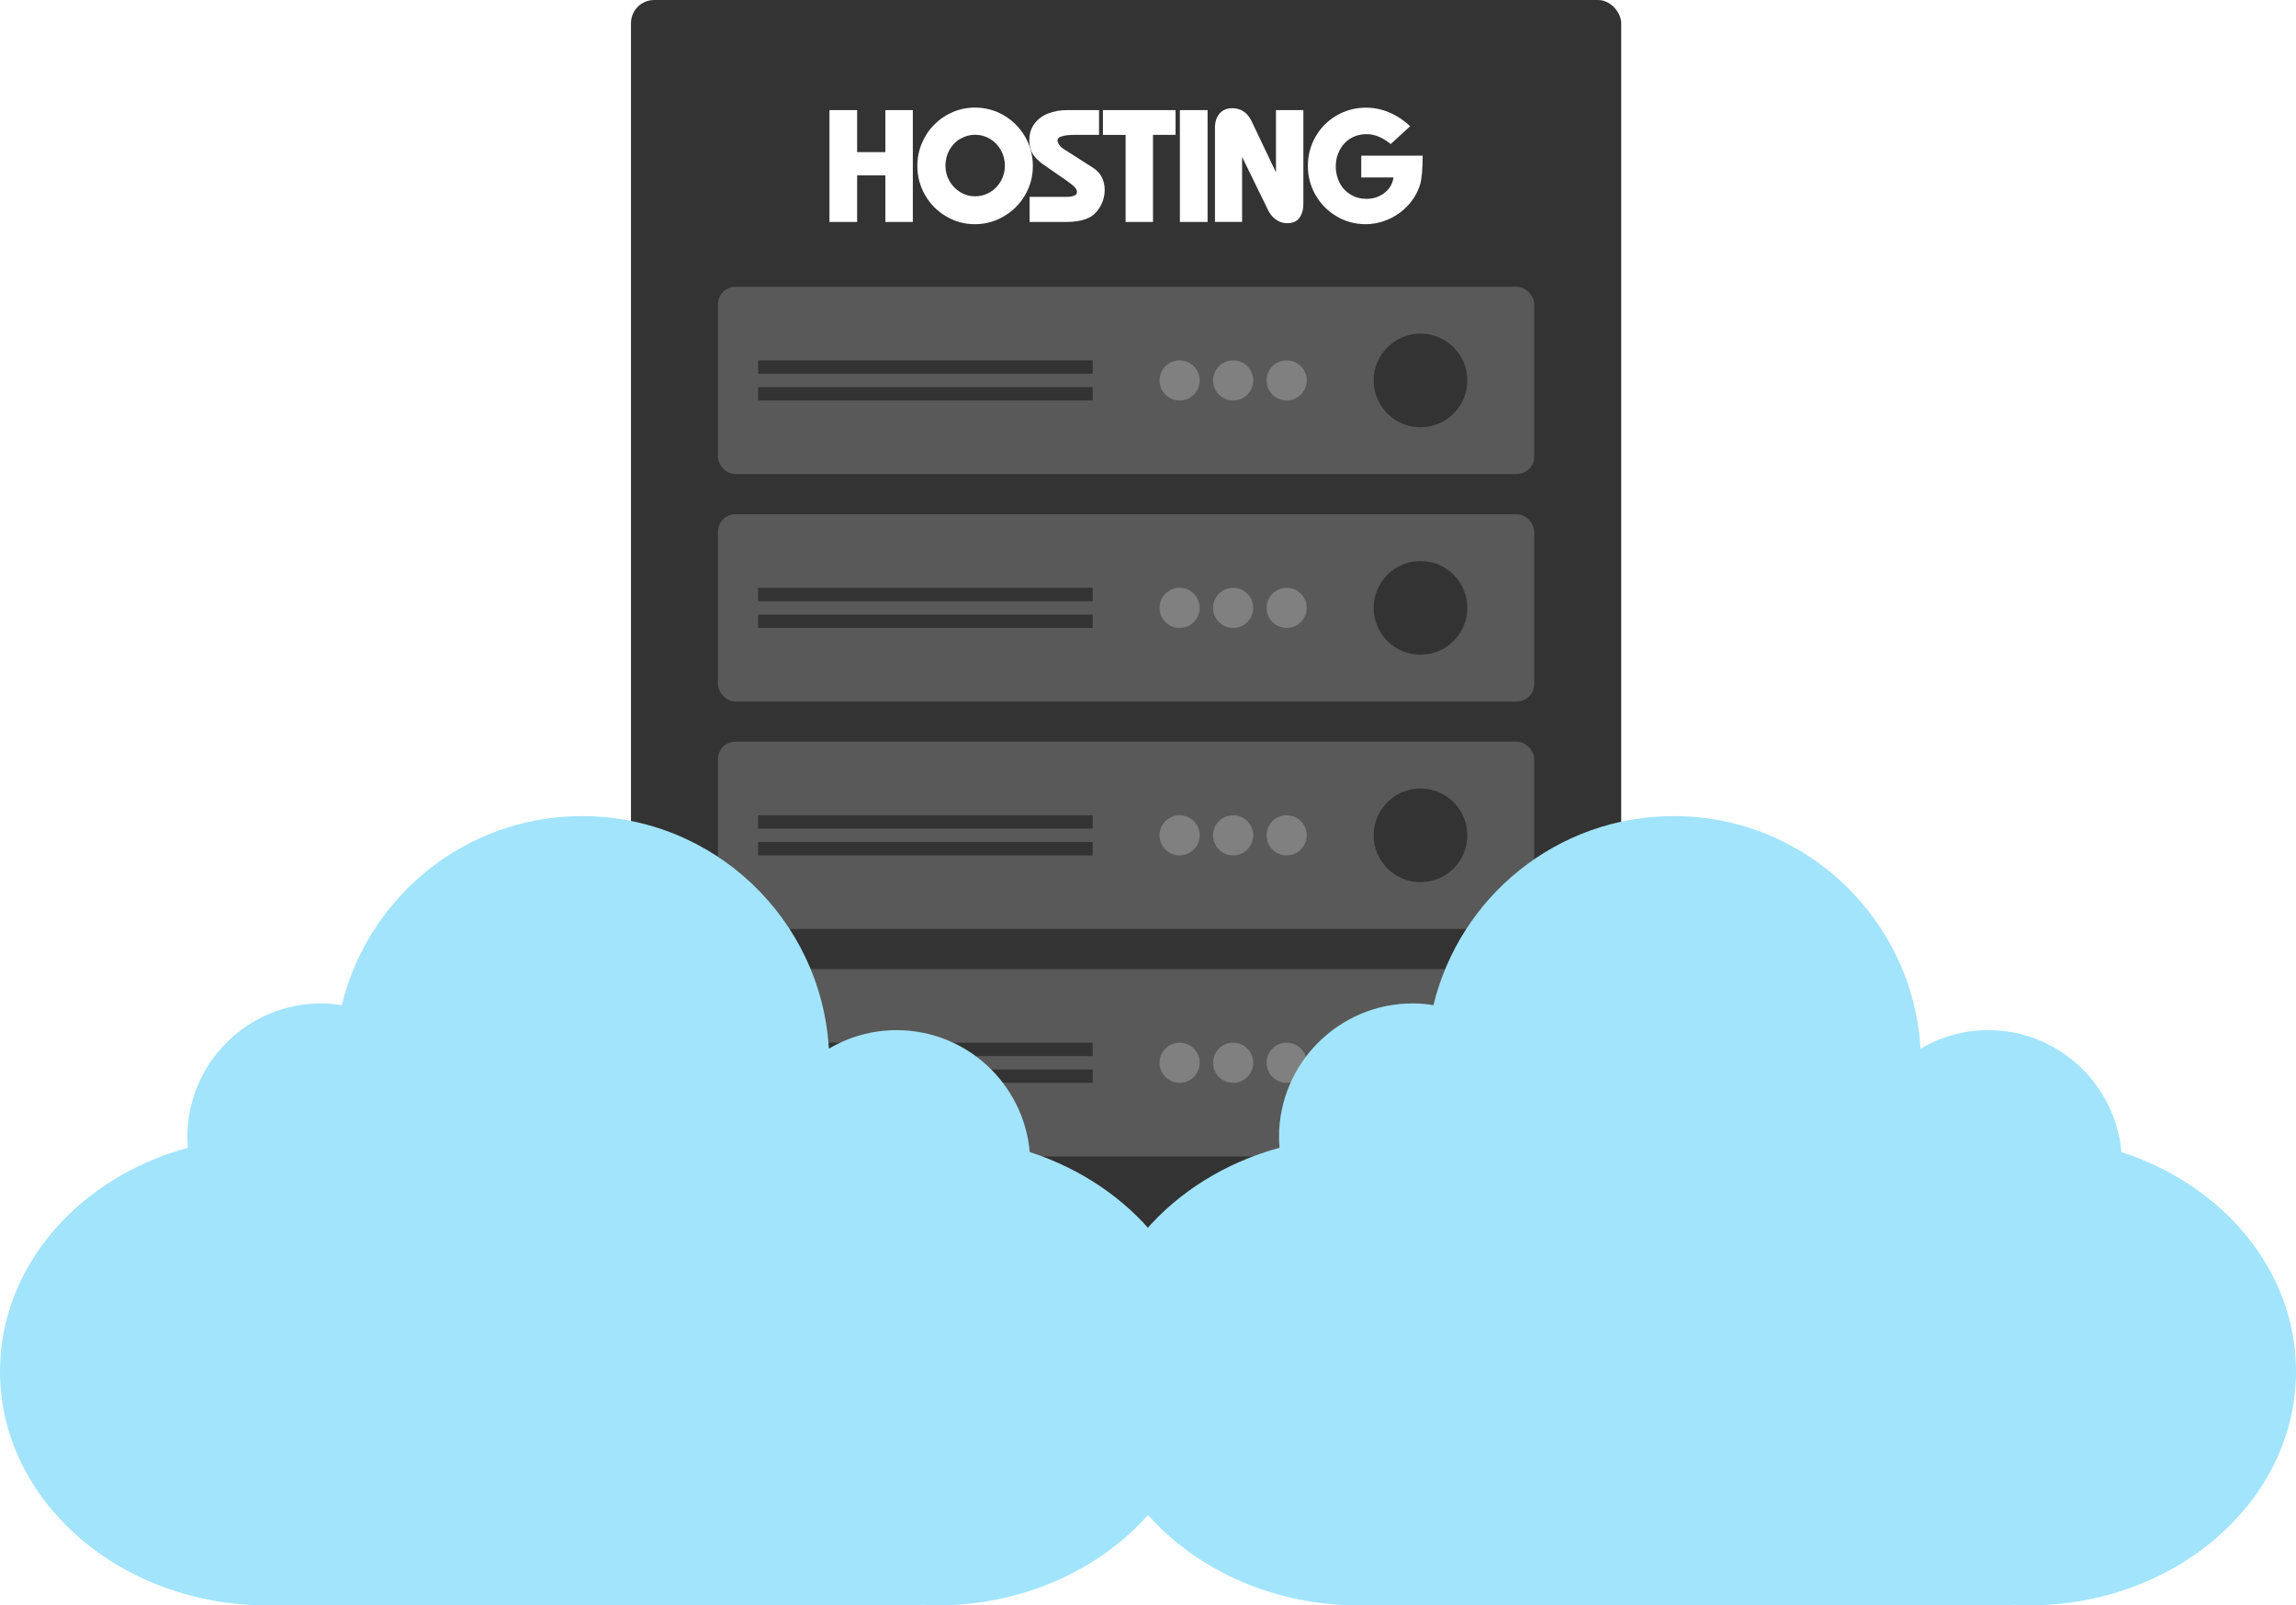 <?xml version="1.0" encoding="UTF-8"?><svg id="Capa_1" xmlns="http://www.w3.org/2000/svg" viewBox="0 0 326 228"><defs><style>.cls-1{fill:#fff;}.cls-2{fill:#333;}.cls-3{fill:#a2e4fc;}.cls-4{fill:gray;}.cls-5{fill:#595959;}</style></defs><g><g><rect class="cls-2" x="89.59" width="140.6" height="178.6" rx="3.29" ry="3.29"/><g><g><g><g><rect class="cls-5" x="101.94" y="40.73" width="115.9" height="26.6" rx="2.48" ry="2.48"/><g><rect class="cls-2" x="107.64" y="51.18" width="47.5" height="1.9"/><rect class="cls-2" x="107.64" y="54.98" width="47.5" height="1.9"/></g></g><g><circle class="cls-4" cx="167.49" cy="54.03" r="2.85"/><circle class="cls-4" cx="175.09" cy="54.03" r="2.85"/><circle class="cls-4" cx="182.69" cy="54.03" r="2.85"/></g></g><circle class="cls-2" cx="201.69" cy="54.03" r="6.65"/></g><g><g><g><rect class="cls-5" x="101.94" y="73.03" width="115.9" height="26.6" rx="2.48" ry="2.48"/><g><rect class="cls-2" x="107.64" y="83.48" width="47.5" height="1.9"/><rect class="cls-2" x="107.64" y="87.28" width="47.5" height="1.9"/></g></g><g><circle class="cls-4" cx="167.49" cy="86.33" r="2.85"/><circle class="cls-4" cx="175.09" cy="86.33" r="2.85"/><circle class="cls-4" cx="182.69" cy="86.33" r="2.85"/></g></g><circle class="cls-2" cx="201.69" cy="86.33" r="6.65"/></g><g><g><g><rect class="cls-5" x="101.94" y="105.33" width="115.9" height="26.6" rx="2.48" ry="2.48"/><g><rect class="cls-2" x="107.64" y="115.78" width="47.5" height="1.9"/><rect class="cls-2" x="107.64" y="119.58" width="47.5" height="1.9"/></g></g><g><circle class="cls-4" cx="167.49" cy="118.63" r="2.85"/><circle class="cls-4" cx="175.09" cy="118.63" r="2.85"/><circle class="cls-4" cx="182.69" cy="118.63" r="2.85"/></g></g><circle class="cls-2" cx="201.69" cy="118.63" r="6.65"/></g><g><g><g><rect class="cls-5" x="101.94" y="137.63" width="115.9" height="26.6" rx="2.48" ry="2.48"/><g><rect class="cls-2" x="107.64" y="148.08" width="47.5" height="1.9"/><rect class="cls-2" x="107.64" y="151.88" width="47.5" height="1.9"/></g></g><g><circle class="cls-4" cx="167.49" cy="150.93" r="2.85"/><circle class="cls-4" cx="175.09" cy="150.93" r="2.85"/><circle class="cls-4" cx="182.69" cy="150.93" r="2.85"/></g></g><circle class="cls-2" cx="201.69" cy="150.93" r="6.65"/></g></g></g><g><path class="cls-1" d="M129.61,31.52h-3.9v-6.61h-4.01v6.61h-3.93V15.64h3.93v5.96h4.01v-5.96h3.9v15.88Z"/><path class="cls-1" d="M142.56,16.4c1.26,.74,2.26,1.75,2.99,3.02,.73,1.27,1.1,2.66,1.1,4.16s-.37,2.86-1.11,4.13c-.74,1.27-1.74,2.27-3.01,3.01-1.27,.75-2.64,1.12-4.11,1.12s-2.83-.37-4.09-1.12c-1.25-.73-2.25-1.74-2.98-3.01s-1.1-2.65-1.1-4.13c0-1.13,.21-2.2,.63-3.21,.42-1.01,1.01-1.9,1.76-2.66,.75-.76,1.63-1.36,2.63-1.79,1-.43,2.05-.64,3.15-.64,1.49,0,2.87,.37,4.13,1.11Zm-6.23,3.31c-.65,.39-1.16,.93-1.53,1.6-.37,.67-.56,1.41-.56,2.21s.19,1.51,.57,2.18,.89,1.19,1.53,1.59c.64,.39,1.34,.59,2.1,.59s1.48-.19,2.13-.58c.65-.39,1.17-.92,1.55-1.6,.37-.67,.56-1.39,.56-2.17s-.19-1.53-.57-2.21-.89-1.21-1.54-1.6-1.36-.58-2.13-.58-1.46,.2-2.1,.59Z"/><path class="cls-1" d="M146.19,31.52v-3.56h5.13c1.07,0,1.6-.23,1.6-.7,0-.22-.11-.44-.32-.67s-.62-.56-1.22-.98l-3.36-2.33c-.68-.51-1.17-1.02-1.45-1.53-.28-.51-.42-1.11-.42-1.8,0-.95,.25-1.75,.74-2.4,.49-.65,1.14-1.13,1.95-1.44s1.67-.47,2.59-.47h4.62v3.51h-3.35c-.94,.01-1.54,.07-1.83,.19-.47,.09-.71,.29-.71,.61,0,.19,.08,.4,.23,.62s.35,.4,.57,.55l4.32,2.76c1.05,.72,1.57,1.76,1.57,3.12,0,.73-.17,1.43-.52,2.12-.35,.69-.82,1.23-1.42,1.64-.86,.5-2.02,.76-3.48,.76h-5.23Z"/><path class="cls-1" d="M163.72,31.52h-3.9v-12.36h-3.22v-3.52h10.31v3.51h-3.2v12.37Z"/><path class="cls-1" d="M171.46,31.52h-3.93V15.64h3.93v15.88Z"/><path class="cls-1" d="M181.17,15.64h3.89v13.31c0,.81-.19,1.47-.56,1.98-.36,.51-.94,.77-1.73,.77-.56,0-1.07-.16-1.53-.47-.46-.3-.83-.71-1.12-1.25l-3.76-7.69v9.22h-3.85v-13.4c0-.8,.21-1.46,.64-1.97,.43-.51,1.03-.77,1.82-.77,1.21,0,2.12,.6,2.72,1.8l3.48,7.31V15.64Z"/><path class="cls-1" d="M202,22.08c0,1.88-.12,3.26-.37,4.15-.26,.82-.64,1.58-1.15,2.26-.5,.68-1.1,1.27-1.79,1.77-.69,.5-1.45,.89-2.27,1.16-.82,.28-1.66,.42-2.52,.42-1.48,0-2.86-.37-4.11-1.11-1.26-.74-2.25-1.74-2.99-3.01-.73-1.27-1.1-2.65-1.1-4.14s.36-2.9,1.09-4.17c.73-1.28,1.74-2.28,3.01-3.02,1.27-.73,2.66-1.1,4.17-1.1,.76,0,1.5,.1,2.24,.31,.73,.2,1.44,.51,2.13,.91,.68,.4,1.31,.88,1.88,1.42l-2.76,2.53c-1.14-.94-2.28-1.41-3.44-1.41-.82,0-1.57,.2-2.23,.59s-1.18,.94-1.56,1.65c-.38,.7-.57,1.47-.57,2.33s.19,1.66,.56,2.37,.89,1.25,1.56,1.65,1.41,.6,2.23,.6c1,0,1.86-.29,2.58-.86,.71-.56,1.14-1.28,1.27-2.18h-4.58v-3.09h8.71Z"/></g></g><path class="cls-3" d="M146.21,163.61c-.86-9.7-8.99-17.31-18.91-17.31-3.51,0-6.79,.97-9.61,2.63-1.1-18.42-16.35-33.03-35.04-33.03-16.55,0-30.39,11.45-34.12,26.85-.96-.15-1.93-.25-2.93-.25-10.49,0-19,8.51-19,19,0,.51,.04,1.01,.08,1.5-15.46,4.22-26.68,16.83-26.68,31.75,0,18.36,17.01,33.25,38,33.25h91.2c.6,0,1.18-.04,1.77-.09,.68,.03,1.35,.09,2.03,.09,20.99,0,38-14.89,38-33.25,0-14.29-10.32-26.44-24.79-31.14Z"/><path class="cls-3" d="M301.21,163.61c-.86-9.7-8.99-17.31-18.91-17.31-3.51,0-6.79,.97-9.61,2.63-1.1-18.42-16.35-33.03-35.04-33.03-16.55,0-30.39,11.45-34.12,26.85-.96-.15-1.93-.25-2.93-.25-10.49,0-19,8.51-19,19,0,.51,.04,1.01,.08,1.5-15.46,4.22-26.68,16.83-26.68,31.75,0,18.36,17.01,33.25,38,33.25h91.2c.6,0,1.18-.04,1.77-.09,.68,.03,1.35,.09,2.03,.09,20.99,0,38-14.89,38-33.25,0-14.29-10.32-26.44-24.79-31.14Z"/></svg>